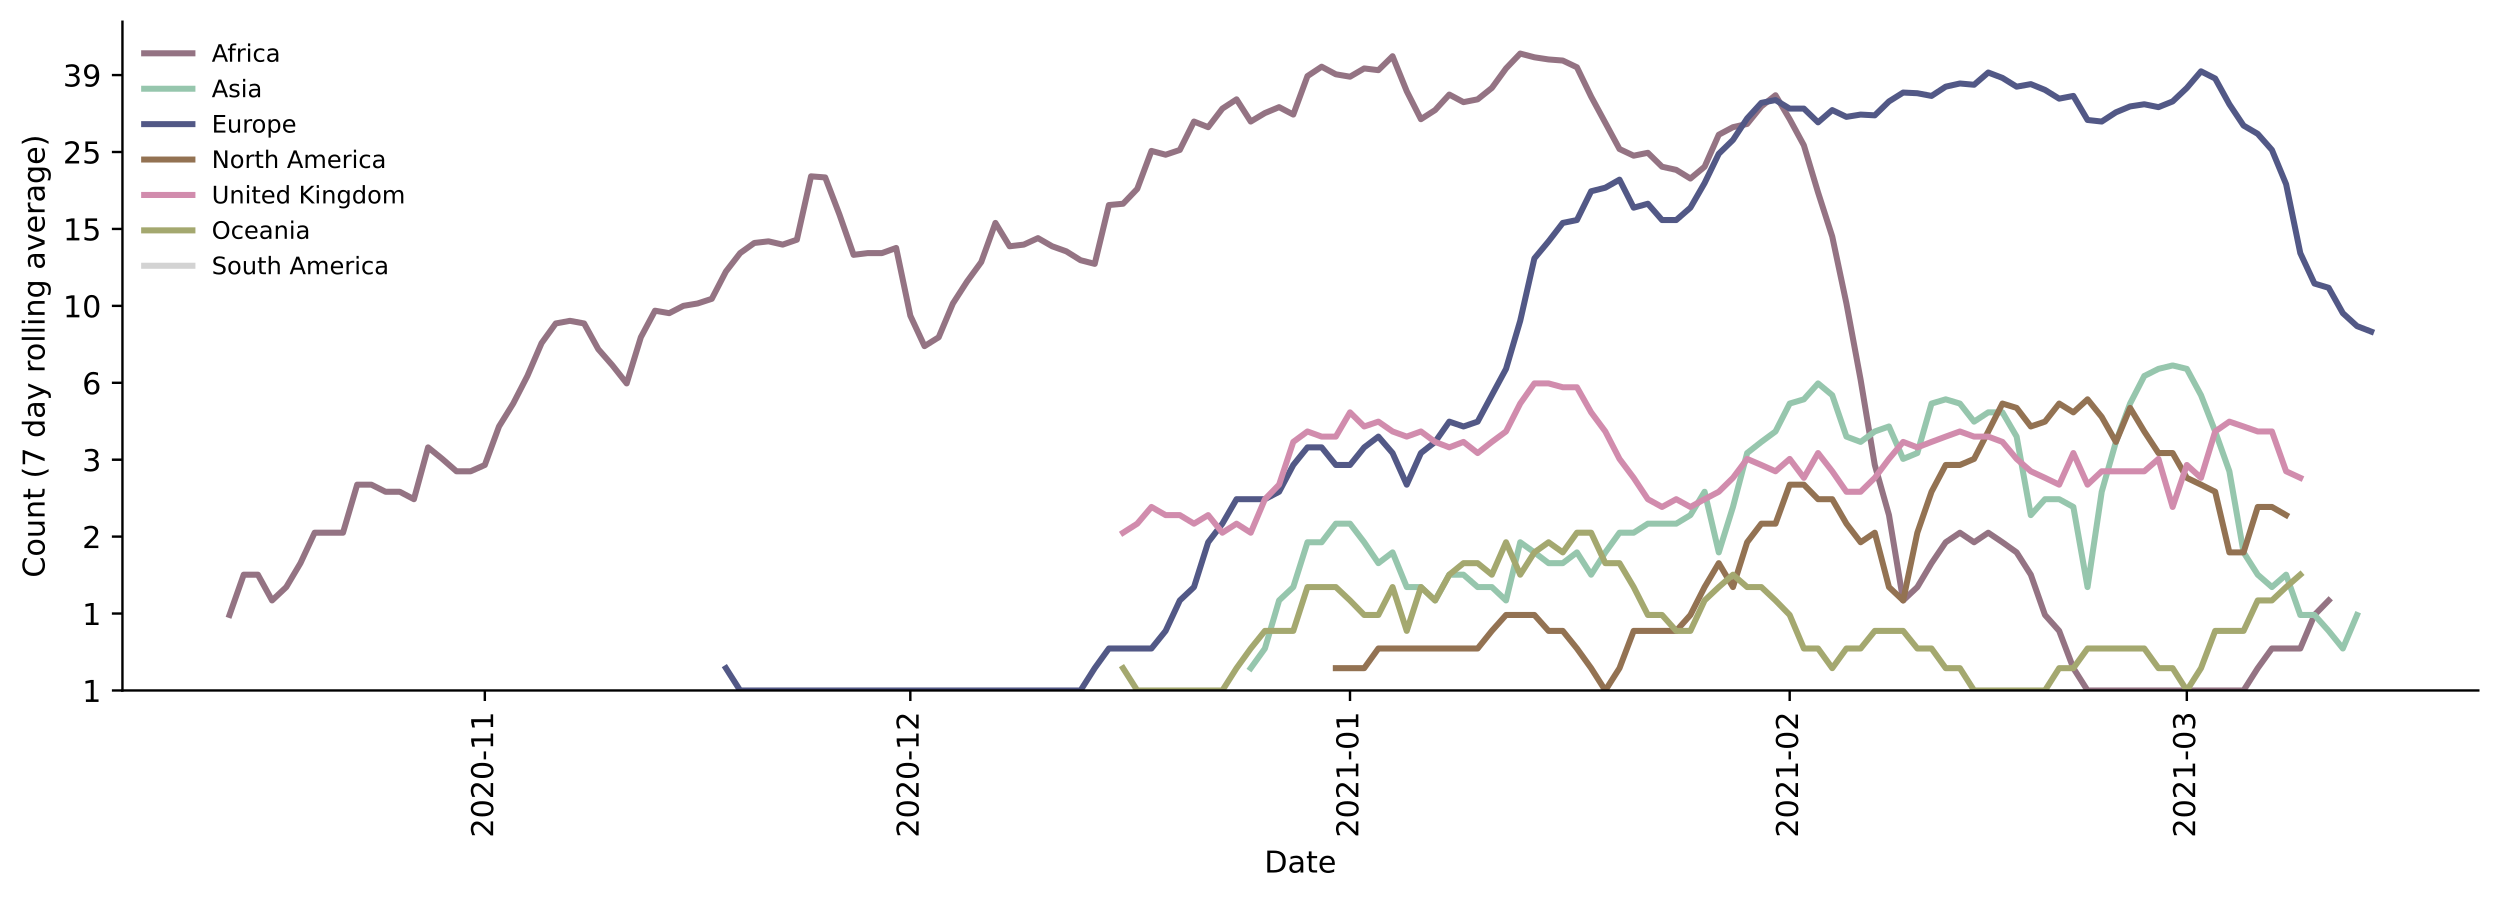 <?xml version="1.0" encoding="utf-8" standalone="no"?>
<!DOCTYPE svg PUBLIC "-//W3C//DTD SVG 1.1//EN"
  "http://www.w3.org/Graphics/SVG/1.1/DTD/svg11.dtd">
<!-- Created with matplotlib (https://matplotlib.org/) -->
<svg height="298.621pt" version="1.1" viewBox="0 0 829.003 298.621" width="829.003pt" xmlns="http://www.w3.org/2000/svg" xmlns:xlink="http://www.w3.org/1999/xlink">
 <defs>
  <style type="text/css">*{stroke-linecap:butt;stroke-linejoin:round;}</style>
 </defs>
 <g id="figure_1">
  <g id="patch_1">
   <path d="M 0 298.621 
L 829.003 298.621 
L 829.003 0 
L 0 0 
z
" style="fill:#ffffff;"/>
  </g>
  <g id="axes_1">
   <g id="patch_2">
    <path d="M 40.603 228.96 
L 821.803 228.96 
L 821.803 7.2 
L 40.603 7.2 
z
" style="fill:#ffffff;"/>
   </g>
   <g id="matplotlib.axis_1">
    <g id="xtick_1">
     <g id="line2d_1">
      <defs>
       <path d="M 0 0 
L 0 3.5 
" id="m0f28920e70" style="stroke:#000000;stroke-width:0.8;"/>
      </defs>
      <g>
       <use style="stroke:#000000;stroke-width:0.8;" x="160.77" xlink:href="#m0f28920e70" y="228.96"/>
      </g>
     </g>
     <g id="text_1">
      <!-- 2020-11 -->
      <g transform="translate(163.529 277.743)rotate(-90)scale(0.1 -0.1)">
       <defs>
        <path d="M 19.188 8.297 
L 53.609 8.297 
L 53.609 0 
L 7.328 0 
L 7.328 8.297 
Q 12.938 14.109 22.625 23.891 
Q 32.328 33.688 34.812 36.531 
Q 39.547 41.844 41.422 45.531 
Q 43.312 49.219 43.312 52.781 
Q 43.312 58.594 39.234 62.25 
Q 35.156 65.922 28.609 65.922 
Q 23.969 65.922 18.812 64.312 
Q 13.672 62.703 7.812 59.422 
L 7.812 69.391 
Q 13.766 71.781 18.938 73 
Q 24.125 74.219 28.422 74.219 
Q 39.75 74.219 46.484 68.547 
Q 53.219 62.891 53.219 53.422 
Q 53.219 48.922 51.531 44.891 
Q 49.859 40.875 45.406 35.406 
Q 44.188 33.984 37.641 27.219 
Q 31.109 20.453 19.188 8.297 
z
" id="DejaVuSans-50"/>
        <path d="M 31.781 66.406 
Q 24.172 66.406 20.328 58.906 
Q 16.5 51.422 16.5 36.375 
Q 16.5 21.391 20.328 13.891 
Q 24.172 6.391 31.781 6.391 
Q 39.453 6.391 43.281 13.891 
Q 47.125 21.391 47.125 36.375 
Q 47.125 51.422 43.281 58.906 
Q 39.453 66.406 31.781 66.406 
z
M 31.781 74.219 
Q 44.047 74.219 50.516 64.516 
Q 56.984 54.828 56.984 36.375 
Q 56.984 17.969 50.516 8.266 
Q 44.047 -1.422 31.781 -1.422 
Q 19.531 -1.422 13.062 8.266 
Q 6.594 17.969 6.594 36.375 
Q 6.594 54.828 13.062 64.516 
Q 19.531 74.219 31.781 74.219 
z
" id="DejaVuSans-48"/>
        <path d="M 4.891 31.391 
L 31.203 31.391 
L 31.203 23.391 
L 4.891 23.391 
z
" id="DejaVuSans-45"/>
        <path d="M 12.406 8.297 
L 28.516 8.297 
L 28.516 63.922 
L 10.984 60.406 
L 10.984 69.391 
L 28.422 72.906 
L 38.281 72.906 
L 38.281 8.297 
L 54.391 8.297 
L 54.391 0 
L 12.406 0 
z
" id="DejaVuSans-49"/>
       </defs>
       <use xlink:href="#DejaVuSans-50"/>
       <use x="63.623" xlink:href="#DejaVuSans-48"/>
       <use x="127.246" xlink:href="#DejaVuSans-50"/>
       <use x="190.869" xlink:href="#DejaVuSans-48"/>
       <use x="254.492" xlink:href="#DejaVuSans-45"/>
       <use x="290.576" xlink:href="#DejaVuSans-49"/>
       <use x="354.199" xlink:href="#DejaVuSans-49"/>
      </g>
     </g>
    </g>
    <g id="xtick_2">
     <g id="line2d_2">
      <g>
       <use style="stroke:#000000;stroke-width:0.8;" x="301.865" xlink:href="#m0f28920e70" y="228.96"/>
      </g>
     </g>
     <g id="text_2">
      <!-- 2020-12 -->
      <g transform="translate(304.625 277.743)rotate(-90)scale(0.1 -0.1)">
       <use xlink:href="#DejaVuSans-50"/>
       <use x="63.623" xlink:href="#DejaVuSans-48"/>
       <use x="127.246" xlink:href="#DejaVuSans-50"/>
       <use x="190.869" xlink:href="#DejaVuSans-48"/>
       <use x="254.492" xlink:href="#DejaVuSans-45"/>
       <use x="290.576" xlink:href="#DejaVuSans-49"/>
       <use x="354.199" xlink:href="#DejaVuSans-50"/>
      </g>
     </g>
    </g>
    <g id="xtick_3">
     <g id="line2d_3">
      <g>
       <use style="stroke:#000000;stroke-width:0.8;" x="447.664" xlink:href="#m0f28920e70" y="228.96"/>
      </g>
     </g>
     <g id="text_3">
      <!-- 2021-01 -->
      <g transform="translate(450.424 277.743)rotate(-90)scale(0.1 -0.1)">
       <use xlink:href="#DejaVuSans-50"/>
       <use x="63.623" xlink:href="#DejaVuSans-48"/>
       <use x="127.246" xlink:href="#DejaVuSans-50"/>
       <use x="190.869" xlink:href="#DejaVuSans-49"/>
       <use x="254.492" xlink:href="#DejaVuSans-45"/>
       <use x="290.576" xlink:href="#DejaVuSans-48"/>
       <use x="354.199" xlink:href="#DejaVuSans-49"/>
      </g>
     </g>
    </g>
    <g id="xtick_4">
     <g id="line2d_4">
      <g>
       <use style="stroke:#000000;stroke-width:0.8;" x="593.463" xlink:href="#m0f28920e70" y="228.96"/>
      </g>
     </g>
     <g id="text_4">
      <!-- 2021-02 -->
      <g transform="translate(596.223 277.743)rotate(-90)scale(0.1 -0.1)">
       <use xlink:href="#DejaVuSans-50"/>
       <use x="63.623" xlink:href="#DejaVuSans-48"/>
       <use x="127.246" xlink:href="#DejaVuSans-50"/>
       <use x="190.869" xlink:href="#DejaVuSans-49"/>
       <use x="254.492" xlink:href="#DejaVuSans-45"/>
       <use x="290.576" xlink:href="#DejaVuSans-48"/>
       <use x="354.199" xlink:href="#DejaVuSans-50"/>
      </g>
     </g>
    </g>
    <g id="xtick_5">
     <g id="line2d_5">
      <g>
       <use style="stroke:#000000;stroke-width:0.8;" x="725.153" xlink:href="#m0f28920e70" y="228.96"/>
      </g>
     </g>
     <g id="text_5">
      <!-- 2021-03 -->
      <g transform="translate(727.912 277.743)rotate(-90)scale(0.1 -0.1)">
       <defs>
        <path d="M 40.578 39.312 
Q 47.656 37.797 51.625 33 
Q 55.609 28.219 55.609 21.188 
Q 55.609 10.406 48.188 4.484 
Q 40.766 -1.422 27.094 -1.422 
Q 22.516 -1.422 17.656 -0.516 
Q 12.797 0.391 7.625 2.203 
L 7.625 11.719 
Q 11.719 9.328 16.594 8.109 
Q 21.484 6.891 26.812 6.891 
Q 36.078 6.891 40.938 10.547 
Q 45.797 14.203 45.797 21.188 
Q 45.797 27.641 41.281 31.266 
Q 36.766 34.906 28.719 34.906 
L 20.219 34.906 
L 20.219 43.016 
L 29.109 43.016 
Q 36.375 43.016 40.234 45.922 
Q 44.094 48.828 44.094 54.297 
Q 44.094 59.906 40.109 62.906 
Q 36.141 65.922 28.719 65.922 
Q 24.656 65.922 20.016 65.031 
Q 15.375 64.156 9.812 62.312 
L 9.812 71.094 
Q 15.438 72.656 20.344 73.438 
Q 25.25 74.219 29.594 74.219 
Q 40.828 74.219 47.359 69.109 
Q 53.906 64.016 53.906 55.328 
Q 53.906 49.266 50.438 45.094 
Q 46.969 40.922 40.578 39.312 
z
" id="DejaVuSans-51"/>
       </defs>
       <use xlink:href="#DejaVuSans-50"/>
       <use x="63.623" xlink:href="#DejaVuSans-48"/>
       <use x="127.246" xlink:href="#DejaVuSans-50"/>
       <use x="190.869" xlink:href="#DejaVuSans-49"/>
       <use x="254.492" xlink:href="#DejaVuSans-45"/>
       <use x="290.576" xlink:href="#DejaVuSans-48"/>
       <use x="354.199" xlink:href="#DejaVuSans-51"/>
      </g>
     </g>
    </g>
    <g id="text_6">
     <!-- Date -->
     <g transform="translate(419.252 289.341)scale(0.1 -0.1)">
      <defs>
       <path d="M 19.672 64.797 
L 19.672 8.109 
L 31.594 8.109 
Q 46.688 8.109 53.688 14.938 
Q 60.688 21.781 60.688 36.531 
Q 60.688 51.172 53.688 57.984 
Q 46.688 64.797 31.594 64.797 
z
M 9.812 72.906 
L 30.078 72.906 
Q 51.266 72.906 61.172 64.094 
Q 71.094 55.281 71.094 36.531 
Q 71.094 17.672 61.125 8.828 
Q 51.172 0 30.078 0 
L 9.812 0 
z
" id="DejaVuSans-68"/>
       <path d="M 34.281 27.484 
Q 23.391 27.484 19.188 25 
Q 14.984 22.516 14.984 16.5 
Q 14.984 11.719 18.141 8.906 
Q 21.297 6.109 26.703 6.109 
Q 34.188 6.109 38.703 11.406 
Q 43.219 16.703 43.219 25.484 
L 43.219 27.484 
z
M 52.203 31.203 
L 52.203 0 
L 43.219 0 
L 43.219 8.297 
Q 40.141 3.328 35.547 0.953 
Q 30.953 -1.422 24.312 -1.422 
Q 15.922 -1.422 10.953 3.297 
Q 6 8.016 6 15.922 
Q 6 25.141 12.172 29.828 
Q 18.359 34.516 30.609 34.516 
L 43.219 34.516 
L 43.219 35.406 
Q 43.219 41.609 39.141 45 
Q 35.062 48.391 27.688 48.391 
Q 23 48.391 18.547 47.266 
Q 14.109 46.141 10.016 43.891 
L 10.016 52.203 
Q 14.938 54.109 19.578 55.047 
Q 24.219 56 28.609 56 
Q 40.484 56 46.344 49.844 
Q 52.203 43.703 52.203 31.203 
z
" id="DejaVuSans-97"/>
       <path d="M 18.312 70.219 
L 18.312 54.688 
L 36.812 54.688 
L 36.812 47.703 
L 18.312 47.703 
L 18.312 18.016 
Q 18.312 11.328 20.141 9.422 
Q 21.969 7.516 27.594 7.516 
L 36.812 7.516 
L 36.812 0 
L 27.594 0 
Q 17.188 0 13.234 3.875 
Q 9.281 7.766 9.281 18.016 
L 9.281 47.703 
L 2.688 47.703 
L 2.688 54.688 
L 9.281 54.688 
L 9.281 70.219 
z
" id="DejaVuSans-116"/>
       <path d="M 56.203 29.594 
L 56.203 25.203 
L 14.891 25.203 
Q 15.484 15.922 20.484 11.062 
Q 25.484 6.203 34.422 6.203 
Q 39.594 6.203 44.453 7.469 
Q 49.312 8.734 54.109 11.281 
L 54.109 2.781 
Q 49.266 0.734 44.188 -0.344 
Q 39.109 -1.422 33.891 -1.422 
Q 20.797 -1.422 13.156 6.188 
Q 5.516 13.812 5.516 26.812 
Q 5.516 40.234 12.766 48.109 
Q 20.016 56 32.328 56 
Q 43.359 56 49.781 48.891 
Q 56.203 41.797 56.203 29.594 
z
M 47.219 32.234 
Q 47.125 39.594 43.094 43.984 
Q 39.062 48.391 32.422 48.391 
Q 24.906 48.391 20.391 44.141 
Q 15.875 39.891 15.188 32.172 
z
" id="DejaVuSans-101"/>
      </defs>
      <use xlink:href="#DejaVuSans-68"/>
      <use x="77.002" xlink:href="#DejaVuSans-97"/>
      <use x="138.281" xlink:href="#DejaVuSans-116"/>
      <use x="177.49" xlink:href="#DejaVuSans-101"/>
     </g>
    </g>
   </g>
   <g id="matplotlib.axis_2">
    <g id="ytick_1">
     <g id="line2d_6">
      <defs>
       <path d="M 0 0 
L -3.5 0 
" id="mcacdd14a80" style="stroke:#000000;stroke-width:0.8;"/>
      </defs>
      <g>
       <use style="stroke:#000000;stroke-width:0.8;" x="40.603" xlink:href="#mcacdd14a80" y="228.96"/>
      </g>
     </g>
     <g id="text_7">
      <!-- 1 -->
      <g transform="translate(27.241 232.759)scale(0.1 -0.1)">
       <use xlink:href="#DejaVuSans-49"/>
      </g>
     </g>
    </g>
    <g id="ytick_2">
     <g id="line2d_7">
      <g>
       <use style="stroke:#000000;stroke-width:0.8;" x="40.603" xlink:href="#mcacdd14a80" y="203.452"/>
      </g>
     </g>
     <g id="text_8">
      <!-- 1 -->
      <g transform="translate(27.241 207.251)scale(0.1 -0.1)">
       <use xlink:href="#DejaVuSans-49"/>
      </g>
     </g>
    </g>
    <g id="ytick_3">
     <g id="line2d_8">
      <g>
       <use style="stroke:#000000;stroke-width:0.8;" x="40.603" xlink:href="#mcacdd14a80" y="177.944"/>
      </g>
     </g>
     <g id="text_9">
      <!-- 2 -->
      <g transform="translate(27.241 181.744)scale(0.1 -0.1)">
       <use xlink:href="#DejaVuSans-50"/>
      </g>
     </g>
    </g>
    <g id="ytick_4">
     <g id="line2d_9">
      <g>
       <use style="stroke:#000000;stroke-width:0.8;" x="40.603" xlink:href="#mcacdd14a80" y="152.436"/>
      </g>
     </g>
     <g id="text_10">
      <!-- 3 -->
      <g transform="translate(27.241 156.236)scale(0.1 -0.1)">
       <use xlink:href="#DejaVuSans-51"/>
      </g>
     </g>
    </g>
    <g id="ytick_5">
     <g id="line2d_10">
      <g>
       <use style="stroke:#000000;stroke-width:0.8;" x="40.603" xlink:href="#mcacdd14a80" y="126.929"/>
      </g>
     </g>
     <g id="text_11">
      <!-- 6 -->
      <g transform="translate(27.241 130.728)scale(0.1 -0.1)">
       <defs>
        <path d="M 33.016 40.375 
Q 26.375 40.375 22.484 35.828 
Q 18.609 31.297 18.609 23.391 
Q 18.609 15.531 22.484 10.953 
Q 26.375 6.391 33.016 6.391 
Q 39.656 6.391 43.531 10.953 
Q 47.406 15.531 47.406 23.391 
Q 47.406 31.297 43.531 35.828 
Q 39.656 40.375 33.016 40.375 
z
M 52.594 71.297 
L 52.594 62.312 
Q 48.875 64.062 45.094 64.984 
Q 41.312 65.922 37.594 65.922 
Q 27.828 65.922 22.672 59.328 
Q 17.531 52.734 16.797 39.406 
Q 19.672 43.656 24.016 45.922 
Q 28.375 48.188 33.594 48.188 
Q 44.578 48.188 50.953 41.516 
Q 57.328 34.859 57.328 23.391 
Q 57.328 12.156 50.688 5.359 
Q 44.047 -1.422 33.016 -1.422 
Q 20.359 -1.422 13.672 8.266 
Q 6.984 17.969 6.984 36.375 
Q 6.984 53.656 15.188 63.938 
Q 23.391 74.219 37.203 74.219 
Q 40.922 74.219 44.703 73.484 
Q 48.484 72.75 52.594 71.297 
z
" id="DejaVuSans-54"/>
       </defs>
       <use xlink:href="#DejaVuSans-54"/>
      </g>
     </g>
    </g>
    <g id="ytick_6">
     <g id="line2d_11">
      <g>
       <use style="stroke:#000000;stroke-width:0.8;" x="40.603" xlink:href="#mcacdd14a80" y="101.421"/>
      </g>
     </g>
     <g id="text_12">
      <!-- 10 -->
      <g transform="translate(20.878 105.22)scale(0.1 -0.1)">
       <use xlink:href="#DejaVuSans-49"/>
       <use x="63.623" xlink:href="#DejaVuSans-48"/>
      </g>
     </g>
    </g>
    <g id="ytick_7">
     <g id="line2d_12">
      <g>
       <use style="stroke:#000000;stroke-width:0.8;" x="40.603" xlink:href="#mcacdd14a80" y="75.913"/>
      </g>
     </g>
     <g id="text_13">
      <!-- 15 -->
      <g transform="translate(20.878 79.712)scale(0.1 -0.1)">
       <defs>
        <path d="M 10.797 72.906 
L 49.516 72.906 
L 49.516 64.594 
L 19.828 64.594 
L 19.828 46.734 
Q 21.969 47.469 24.109 47.828 
Q 26.266 48.188 28.422 48.188 
Q 40.625 48.188 47.75 41.5 
Q 54.891 34.812 54.891 23.391 
Q 54.891 11.625 47.562 5.094 
Q 40.234 -1.422 26.906 -1.422 
Q 22.312 -1.422 17.547 -0.641 
Q 12.797 0.141 7.719 1.703 
L 7.719 11.625 
Q 12.109 9.234 16.797 8.062 
Q 21.484 6.891 26.703 6.891 
Q 35.156 6.891 40.078 11.328 
Q 45.016 15.766 45.016 23.391 
Q 45.016 31 40.078 35.438 
Q 35.156 39.891 26.703 39.891 
Q 22.75 39.891 18.812 39.016 
Q 14.891 38.141 10.797 36.281 
z
" id="DejaVuSans-53"/>
       </defs>
       <use xlink:href="#DejaVuSans-49"/>
       <use x="63.623" xlink:href="#DejaVuSans-53"/>
      </g>
     </g>
    </g>
    <g id="ytick_8">
     <g id="line2d_13">
      <g>
       <use style="stroke:#000000;stroke-width:0.8;" x="40.603" xlink:href="#mcacdd14a80" y="50.405"/>
      </g>
     </g>
     <g id="text_14">
      <!-- 25 -->
      <g transform="translate(20.878 54.204)scale(0.1 -0.1)">
       <use xlink:href="#DejaVuSans-50"/>
       <use x="63.623" xlink:href="#DejaVuSans-53"/>
      </g>
     </g>
    </g>
    <g id="ytick_9">
     <g id="line2d_14">
      <g>
       <use style="stroke:#000000;stroke-width:0.8;" x="40.603" xlink:href="#mcacdd14a80" y="24.897"/>
      </g>
     </g>
     <g id="text_15">
      <!-- 39 -->
      <g transform="translate(20.878 28.696)scale(0.1 -0.1)">
       <defs>
        <path d="M 10.984 1.516 
L 10.984 10.5 
Q 14.703 8.734 18.5 7.812 
Q 22.312 6.891 25.984 6.891 
Q 35.75 6.891 40.891 13.453 
Q 46.047 20.016 46.781 33.406 
Q 43.953 29.203 39.594 26.953 
Q 35.25 24.703 29.984 24.703 
Q 19.047 24.703 12.672 31.312 
Q 6.297 37.938 6.297 49.422 
Q 6.297 60.641 12.938 67.422 
Q 19.578 74.219 30.609 74.219 
Q 43.266 74.219 49.922 64.516 
Q 56.594 54.828 56.594 36.375 
Q 56.594 19.141 48.406 8.859 
Q 40.234 -1.422 26.422 -1.422 
Q 22.703 -1.422 18.891 -0.688 
Q 15.094 0.047 10.984 1.516 
z
M 30.609 32.422 
Q 37.25 32.422 41.125 36.953 
Q 45.016 41.5 45.016 49.422 
Q 45.016 57.281 41.125 61.844 
Q 37.25 66.406 30.609 66.406 
Q 23.969 66.406 20.094 61.844 
Q 16.219 57.281 16.219 49.422 
Q 16.219 41.5 20.094 36.953 
Q 23.969 32.422 30.609 32.422 
z
" id="DejaVuSans-57"/>
       </defs>
       <use xlink:href="#DejaVuSans-51"/>
       <use x="63.623" xlink:href="#DejaVuSans-57"/>
      </g>
     </g>
    </g>
    <g id="text_16">
     <!-- Count (7 day rolling average) -->
     <g transform="translate(14.798 191.548)rotate(-90)scale(0.1 -0.1)">
      <defs>
       <path d="M 64.406 67.281 
L 64.406 56.891 
Q 59.422 61.531 53.781 63.812 
Q 48.141 66.109 41.797 66.109 
Q 29.297 66.109 22.656 58.469 
Q 16.016 50.828 16.016 36.375 
Q 16.016 21.969 22.656 14.328 
Q 29.297 6.688 41.797 6.688 
Q 48.141 6.688 53.781 8.984 
Q 59.422 11.281 64.406 15.922 
L 64.406 5.609 
Q 59.234 2.094 53.438 0.328 
Q 47.656 -1.422 41.219 -1.422 
Q 24.656 -1.422 15.125 8.703 
Q 5.609 18.844 5.609 36.375 
Q 5.609 53.953 15.125 64.078 
Q 24.656 74.219 41.219 74.219 
Q 47.75 74.219 53.531 72.484 
Q 59.328 70.75 64.406 67.281 
z
" id="DejaVuSans-67"/>
       <path d="M 30.609 48.391 
Q 23.391 48.391 19.188 42.75 
Q 14.984 37.109 14.984 27.297 
Q 14.984 17.484 19.156 11.844 
Q 23.344 6.203 30.609 6.203 
Q 37.797 6.203 41.984 11.859 
Q 46.188 17.531 46.188 27.297 
Q 46.188 37.016 41.984 42.703 
Q 37.797 48.391 30.609 48.391 
z
M 30.609 56 
Q 42.328 56 49.016 48.375 
Q 55.719 40.766 55.719 27.297 
Q 55.719 13.875 49.016 6.219 
Q 42.328 -1.422 30.609 -1.422 
Q 18.844 -1.422 12.172 6.219 
Q 5.516 13.875 5.516 27.297 
Q 5.516 40.766 12.172 48.375 
Q 18.844 56 30.609 56 
z
" id="DejaVuSans-111"/>
       <path d="M 8.5 21.578 
L 8.5 54.688 
L 17.484 54.688 
L 17.484 21.922 
Q 17.484 14.156 20.5 10.266 
Q 23.531 6.391 29.594 6.391 
Q 36.859 6.391 41.078 11.031 
Q 45.312 15.672 45.312 23.688 
L 45.312 54.688 
L 54.297 54.688 
L 54.297 0 
L 45.312 0 
L 45.312 8.406 
Q 42.047 3.422 37.719 1 
Q 33.406 -1.422 27.688 -1.422 
Q 18.266 -1.422 13.375 4.438 
Q 8.5 10.297 8.5 21.578 
z
M 31.109 56 
z
" id="DejaVuSans-117"/>
       <path d="M 54.891 33.016 
L 54.891 0 
L 45.906 0 
L 45.906 32.719 
Q 45.906 40.484 42.875 44.328 
Q 39.844 48.188 33.797 48.188 
Q 26.516 48.188 22.312 43.547 
Q 18.109 38.922 18.109 30.906 
L 18.109 0 
L 9.078 0 
L 9.078 54.688 
L 18.109 54.688 
L 18.109 46.188 
Q 21.344 51.125 25.703 53.562 
Q 30.078 56 35.797 56 
Q 45.219 56 50.047 50.172 
Q 54.891 44.344 54.891 33.016 
z
" id="DejaVuSans-110"/>
       <path id="DejaVuSans-32"/>
       <path d="M 31 75.875 
Q 24.469 64.656 21.281 53.656 
Q 18.109 42.672 18.109 31.391 
Q 18.109 20.125 21.312 9.062 
Q 24.516 -2 31 -13.188 
L 23.188 -13.188 
Q 15.875 -1.703 12.234 9.375 
Q 8.594 20.453 8.594 31.391 
Q 8.594 42.281 12.203 53.312 
Q 15.828 64.359 23.188 75.875 
z
" id="DejaVuSans-40"/>
       <path d="M 8.203 72.906 
L 55.078 72.906 
L 55.078 68.703 
L 28.609 0 
L 18.312 0 
L 43.219 64.594 
L 8.203 64.594 
z
" id="DejaVuSans-55"/>
       <path d="M 45.406 46.391 
L 45.406 75.984 
L 54.391 75.984 
L 54.391 0 
L 45.406 0 
L 45.406 8.203 
Q 42.578 3.328 38.25 0.953 
Q 33.938 -1.422 27.875 -1.422 
Q 17.969 -1.422 11.734 6.484 
Q 5.516 14.406 5.516 27.297 
Q 5.516 40.188 11.734 48.094 
Q 17.969 56 27.875 56 
Q 33.938 56 38.25 53.625 
Q 42.578 51.266 45.406 46.391 
z
M 14.797 27.297 
Q 14.797 17.391 18.875 11.75 
Q 22.953 6.109 30.078 6.109 
Q 37.203 6.109 41.297 11.75 
Q 45.406 17.391 45.406 27.297 
Q 45.406 37.203 41.297 42.844 
Q 37.203 48.484 30.078 48.484 
Q 22.953 48.484 18.875 42.844 
Q 14.797 37.203 14.797 27.297 
z
" id="DejaVuSans-100"/>
       <path d="M 32.172 -5.078 
Q 28.375 -14.844 24.75 -17.812 
Q 21.141 -20.797 15.094 -20.797 
L 7.906 -20.797 
L 7.906 -13.281 
L 13.188 -13.281 
Q 16.891 -13.281 18.938 -11.516 
Q 21 -9.766 23.484 -3.219 
L 25.094 0.875 
L 2.984 54.688 
L 12.5 54.688 
L 29.594 11.922 
L 46.688 54.688 
L 56.203 54.688 
z
" id="DejaVuSans-121"/>
       <path d="M 41.109 46.297 
Q 39.594 47.172 37.812 47.578 
Q 36.031 48 33.891 48 
Q 26.266 48 22.188 43.047 
Q 18.109 38.094 18.109 28.812 
L 18.109 0 
L 9.078 0 
L 9.078 54.688 
L 18.109 54.688 
L 18.109 46.188 
Q 20.953 51.172 25.484 53.578 
Q 30.031 56 36.531 56 
Q 37.453 56 38.578 55.875 
Q 39.703 55.766 41.062 55.516 
z
" id="DejaVuSans-114"/>
       <path d="M 9.422 75.984 
L 18.406 75.984 
L 18.406 0 
L 9.422 0 
z
" id="DejaVuSans-108"/>
       <path d="M 9.422 54.688 
L 18.406 54.688 
L 18.406 0 
L 9.422 0 
z
M 9.422 75.984 
L 18.406 75.984 
L 18.406 64.594 
L 9.422 64.594 
z
" id="DejaVuSans-105"/>
       <path d="M 45.406 27.984 
Q 45.406 37.75 41.375 43.109 
Q 37.359 48.484 30.078 48.484 
Q 22.859 48.484 18.828 43.109 
Q 14.797 37.75 14.797 27.984 
Q 14.797 18.266 18.828 12.891 
Q 22.859 7.516 30.078 7.516 
Q 37.359 7.516 41.375 12.891 
Q 45.406 18.266 45.406 27.984 
z
M 54.391 6.781 
Q 54.391 -7.172 48.188 -13.984 
Q 42 -20.797 29.203 -20.797 
Q 24.469 -20.797 20.266 -20.094 
Q 16.062 -19.391 12.109 -17.922 
L 12.109 -9.188 
Q 16.062 -11.328 19.922 -12.344 
Q 23.781 -13.375 27.781 -13.375 
Q 36.625 -13.375 41.016 -8.766 
Q 45.406 -4.156 45.406 5.172 
L 45.406 9.625 
Q 42.625 4.781 38.281 2.391 
Q 33.938 0 27.875 0 
Q 17.828 0 11.672 7.656 
Q 5.516 15.328 5.516 27.984 
Q 5.516 40.672 11.672 48.328 
Q 17.828 56 27.875 56 
Q 33.938 56 38.281 53.609 
Q 42.625 51.219 45.406 46.391 
L 45.406 54.688 
L 54.391 54.688 
z
" id="DejaVuSans-103"/>
       <path d="M 2.984 54.688 
L 12.5 54.688 
L 29.594 8.797 
L 46.688 54.688 
L 56.203 54.688 
L 35.688 0 
L 23.484 0 
z
" id="DejaVuSans-118"/>
       <path d="M 8.016 75.875 
L 15.828 75.875 
Q 23.141 64.359 26.781 53.312 
Q 30.422 42.281 30.422 31.391 
Q 30.422 20.453 26.781 9.375 
Q 23.141 -1.703 15.828 -13.188 
L 8.016 -13.188 
Q 14.5 -2 17.703 9.062 
Q 20.906 20.125 20.906 31.391 
Q 20.906 42.672 17.703 53.656 
Q 14.5 64.656 8.016 75.875 
z
" id="DejaVuSans-41"/>
      </defs>
      <use xlink:href="#DejaVuSans-67"/>
      <use x="69.824" xlink:href="#DejaVuSans-111"/>
      <use x="131.006" xlink:href="#DejaVuSans-117"/>
      <use x="194.385" xlink:href="#DejaVuSans-110"/>
      <use x="257.764" xlink:href="#DejaVuSans-116"/>
      <use x="296.973" xlink:href="#DejaVuSans-32"/>
      <use x="328.76" xlink:href="#DejaVuSans-40"/>
      <use x="367.773" xlink:href="#DejaVuSans-55"/>
      <use x="431.396" xlink:href="#DejaVuSans-32"/>
      <use x="463.184" xlink:href="#DejaVuSans-100"/>
      <use x="526.66" xlink:href="#DejaVuSans-97"/>
      <use x="587.939" xlink:href="#DejaVuSans-121"/>
      <use x="647.119" xlink:href="#DejaVuSans-32"/>
      <use x="678.906" xlink:href="#DejaVuSans-114"/>
      <use x="717.77" xlink:href="#DejaVuSans-111"/>
      <use x="778.951" xlink:href="#DejaVuSans-108"/>
      <use x="806.734" xlink:href="#DejaVuSans-108"/>
      <use x="834.518" xlink:href="#DejaVuSans-105"/>
      <use x="862.301" xlink:href="#DejaVuSans-110"/>
      <use x="925.68" xlink:href="#DejaVuSans-103"/>
      <use x="989.156" xlink:href="#DejaVuSans-32"/>
      <use x="1020.943" xlink:href="#DejaVuSans-97"/>
      <use x="1082.223" xlink:href="#DejaVuSans-118"/>
      <use x="1141.402" xlink:href="#DejaVuSans-101"/>
      <use x="1202.926" xlink:href="#DejaVuSans-114"/>
      <use x="1244.039" xlink:href="#DejaVuSans-97"/>
      <use x="1305.318" xlink:href="#DejaVuSans-103"/>
      <use x="1368.795" xlink:href="#DejaVuSans-101"/>
      <use x="1430.318" xlink:href="#DejaVuSans-41"/>
     </g>
    </g>
   </g>
   <g id="line2d_15">
    <path clip-path="url(#p6bde46ea5a)" d="M 76.112 203.925 
L 80.815 190.567 
L 85.519 190.567 
L 90.222 199.105 
L 94.925 194.672 
L 99.628 186.745 
L 104.331 176.647 
L 113.738 176.647 
L 118.441 160.712 
L 123.144 160.712 
L 127.847 163.069 
L 132.551 163.069 
L 137.254 165.532 
L 141.957 148.352 
L 146.66 152.174 
L 151.363 156.279 
L 156.066 156.279 
L 160.77 154.188 
L 165.473 141.42 
L 170.176 133.82 
L 174.879 124.676 
L 179.582 113.781 
L 184.286 107.257 
L 188.989 106.384 
L 193.692 107.257 
L 198.395 115.795 
L 203.098 121.177 
L 207.802 127.138 
L 212.505 111.837 
L 217.208 103.026 
L 221.911 103.847 
L 226.614 101.421 
L 231.318 100.635 
L 236.021 99.096 
L 240.724 90.019 
L 245.427 83.926 
L 250.13 80.568 
L 254.833 80.027 
L 259.537 81.114 
L 264.24 79.492 
L 268.943 58.473 
L 273.646 58.838 
L 278.349 71.106 
L 283.053 84.506 
L 287.756 83.926 
L 292.459 83.926 
L 297.162 82.221 
L 301.865 104.68 
L 306.569 114.779 
L 311.272 111.837 
L 315.975 100.635 
L 320.678 93.336 
L 325.381 86.889 
L 330.085 73.923 
L 334.788 81.665 
L 339.491 81.114 
L 344.194 78.962 
L 348.897 81.665 
L 353.6 83.352 
L 358.304 86.283 
L 363.007 87.501 
L 367.71 67.991 
L 372.413 67.56 
L 377.116 62.633 
L 381.82 50.038 
L 386.523 51.304 
L 391.226 49.726 
L 395.929 40.306 
L 400.632 42.175 
L 405.336 36.014 
L 410.039 32.943 
L 414.742 40.306 
L 419.445 37.491 
L 424.148 35.53 
L 428.852 37.992 
L 433.555 25.231 
L 438.258 22.121 
L 442.961 24.635 
L 447.664 25.432 
L 452.367 22.691 
L 457.071 23.267 
L 461.774 18.641 
L 466.477 30.251 
L 471.18 39.524 
L 475.883 36.502 
L 480.587 31.357 
L 485.29 33.87 
L 489.993 32.943 
L 494.696 29.167 
L 499.399 22.691 
L 504.103 17.76 
L 508.806 18.997 
L 513.509 19.716 
L 518.212 20.079 
L 522.915 22.31 
L 527.619 32.031 
L 537.025 49.416 
L 541.728 51.626 
L 546.431 50.668 
L 551.134 55.286 
L 555.838 56.328 
L 560.541 59.206 
L 565.244 55.286 
L 569.947 44.674 
L 574.65 42.175 
L 579.354 41.099 
L 584.057 35.29 
L 588.76 31.58 
L 593.463 39.524 
L 598.166 48.192 
L 602.87 63.825 
L 607.573 78.437 
L 612.276 100.635 
L 616.979 125.894 
L 621.682 154.188 
L 626.386 170.811 
L 631.089 199.105 
L 635.792 194.672 
L 640.495 186.745 
L 645.198 179.813 
L 649.901 176.647 
L 654.605 179.813 
L 659.308 176.647 
L 664.011 179.813 
L 668.714 183.171 
L 673.417 190.567 
L 678.121 203.925 
L 682.824 209.204 
L 687.527 221.564 
L 692.23 228.96 
L 743.965 228.96 
L 748.669 221.564 
L 753.372 215.04 
L 762.778 215.04 
L 767.481 203.925 
L 772.184 199.105 
L 772.184 199.105 
" style="fill:none;stroke:#947383;stroke-linecap:square;stroke-width:2;"/>
   </g>
   <g id="line2d_16">
    <path clip-path="url(#p6bde46ea5a)" d="M 414.742 221.564 
L 419.445 215.04 
L 424.148 199.105 
L 428.852 194.672 
L 433.555 179.813 
L 438.258 179.813 
L 442.961 173.652 
L 447.664 173.652 
L 452.367 179.813 
L 457.071 186.745 
L 461.774 183.171 
L 466.477 194.672 
L 471.18 194.672 
L 475.883 199.105 
L 480.587 190.567 
L 485.29 190.567 
L 489.993 194.672 
L 494.696 194.672 
L 499.399 199.105 
L 504.103 179.813 
L 508.806 183.171 
L 513.509 186.745 
L 518.212 186.745 
L 522.915 183.171 
L 527.619 190.567 
L 532.322 183.171 
L 537.025 176.647 
L 541.728 176.647 
L 546.431 173.652 
L 551.134 173.652 
L 555.838 173.652 
L 560.541 170.811 
L 565.244 163.069 
L 569.947 183.171 
L 574.65 168.108 
L 579.354 150.23 
L 584.057 146.536 
L 588.76 143.073 
L 593.463 133.82 
L 598.166 132.418 
L 602.87 127.138 
L 607.573 131.05 
L 612.276 144.777 
L 616.979 146.536 
L 621.682 143.073 
L 626.386 141.42 
L 631.089 152.174 
L 635.792 150.23 
L 640.495 133.82 
L 645.198 132.418 
L 649.901 133.82 
L 654.605 139.814 
L 659.308 136.736 
L 664.011 136.736 
L 668.714 144.777 
L 673.417 170.811 
L 678.121 165.532 
L 682.824 165.532 
L 687.527 168.108 
L 692.23 194.672 
L 696.933 163.069 
L 701.637 146.536 
L 706.34 133.82 
L 711.043 124.676 
L 715.746 122.319 
L 720.449 121.177 
L 725.153 122.319 
L 729.856 131.05 
L 734.559 143.073 
L 739.262 156.279 
L 743.965 183.171 
L 748.669 190.567 
L 753.372 194.672 
L 758.075 190.567 
L 762.778 203.925 
L 767.481 203.925 
L 772.184 209.204 
L 776.888 215.04 
L 781.591 203.925 
" style="fill:none;stroke:#96c6ad;stroke-linecap:square;stroke-width:2;"/>
   </g>
   <g id="line2d_17">
    <path clip-path="url(#p6bde46ea5a)" d="M 240.724 221.564 
L 245.427 228.96 
L 250.13 228.96 
L 254.833 228.96 
L 259.537 228.96 
L 264.24 228.96 
L 268.943 228.96 
L 273.646 228.96 
L 278.349 228.96 
L 283.053 228.96 
L 287.756 228.96 
L 292.459 228.96 
L 297.162 228.96 
L 301.865 228.96 
L 306.569 228.96 
L 311.272 228.96 
L 315.975 228.96 
L 320.678 228.96 
L 325.381 228.96 
L 330.085 228.96 
L 334.788 228.96 
L 339.491 228.96 
L 344.194 228.96 
L 348.897 228.96 
L 353.6 228.96 
L 358.304 228.96 
L 363.007 221.564 
L 367.71 215.04 
L 372.413 215.04 
L 377.116 215.04 
L 381.82 215.04 
L 386.523 209.204 
L 391.226 199.105 
L 395.929 194.672 
L 400.632 179.813 
L 405.336 173.652 
L 410.039 165.532 
L 414.742 165.532 
L 419.445 165.532 
L 424.148 163.069 
L 428.852 154.188 
L 433.555 148.352 
L 438.258 148.352 
L 442.961 154.188 
L 447.664 154.188 
L 452.367 148.352 
L 457.071 144.777 
L 461.774 150.23 
L 466.477 160.712 
L 471.18 150.23 
L 475.883 146.536 
L 480.587 139.814 
L 485.29 141.42 
L 489.993 139.814 
L 494.696 131.05 
L 499.399 122.319 
L 504.103 106.384 
L 508.806 85.684 
L 513.509 80.027 
L 518.212 73.923 
L 522.915 72.968 
L 527.619 63.425 
L 532.322 62.242 
L 537.025 59.577 
L 541.728 68.864 
L 546.431 67.56 
L 551.134 72.968 
L 555.838 72.968 
L 560.541 68.864 
L 565.244 60.703 
L 569.947 50.985 
L 574.65 46.405 
L 579.354 39.266 
L 584.057 34.104 
L 588.76 33.173 
L 593.463 36.014 
L 598.166 36.014 
L 602.87 40.569 
L 607.573 36.502 
L 612.276 38.753 
L 616.979 37.992 
L 621.682 38.245 
L 626.386 33.636 
L 631.089 30.691 
L 635.792 30.912 
L 640.495 31.805 
L 645.198 28.739 
L 649.901 27.684 
L 654.605 28.104 
L 659.308 24.044 
L 664.011 25.834 
L 668.714 28.739 
L 673.417 27.894 
L 678.121 29.815 
L 682.824 32.713 
L 687.527 31.805 
L 692.23 39.783 
L 696.933 40.306 
L 701.637 37.242 
L 706.34 35.29 
L 711.043 34.575 
L 715.746 35.53 
L 720.449 33.636 
L 725.153 29.167 
L 729.856 23.654 
L 734.559 26.037 
L 739.262 34.575 
L 743.965 41.634 
L 748.669 44.391 
L 753.372 49.726 
L 758.075 61.084 
L 762.778 83.926 
L 767.481 94.025 
L 772.184 95.427 
L 776.888 103.847 
L 781.591 108.143 
L 786.294 109.959 
" style="fill:none;stroke:#525886;stroke-linecap:square;stroke-width:2;"/>
   </g>
   <g id="line2d_18">
    <path clip-path="url(#p6bde46ea5a)" d="M 442.961 221.564 
L 447.664 221.564 
L 452.367 221.564 
L 457.071 215.04 
L 461.774 215.04 
L 466.477 215.04 
L 471.18 215.04 
L 475.883 215.04 
L 480.587 215.04 
L 485.29 215.04 
L 489.993 215.04 
L 494.696 209.204 
L 499.399 203.925 
L 504.103 203.925 
L 508.806 203.925 
L 513.509 209.204 
L 518.212 209.204 
L 522.915 215.04 
L 527.619 221.564 
L 532.322 228.96 
L 537.025 221.564 
L 541.728 209.204 
L 546.431 209.204 
L 551.134 209.204 
L 555.838 209.204 
L 560.541 203.925 
L 565.244 194.672 
L 569.947 186.745 
L 574.65 194.672 
L 579.354 179.813 
L 584.057 173.652 
L 588.76 173.652 
L 593.463 160.712 
L 598.166 160.712 
L 602.87 165.532 
L 607.573 165.532 
L 612.276 173.652 
L 616.979 179.813 
L 621.682 176.647 
L 626.386 194.672 
L 631.089 199.105 
L 635.792 176.647 
L 640.495 163.069 
L 645.198 154.188 
L 649.901 154.188 
L 654.605 152.174 
L 659.308 143.073 
L 664.011 133.82 
L 668.714 135.259 
L 673.417 141.42 
L 678.121 139.814 
L 682.824 133.82 
L 687.527 136.736 
L 692.23 132.418 
L 696.933 138.254 
L 701.637 146.536 
L 706.34 135.259 
L 711.043 143.073 
L 715.746 150.23 
L 720.449 150.23 
L 725.153 158.451 
L 729.856 160.712 
L 734.559 163.069 
L 739.262 183.171 
L 743.965 183.171 
L 748.669 168.108 
L 753.372 168.108 
L 758.075 170.811 
" style="fill:none;stroke:#937252;stroke-linecap:square;stroke-width:2;"/>
   </g>
   <g id="line2d_19">
    <path clip-path="url(#p6bde46ea5a)" d="M 372.413 176.647 
L 377.116 173.652 
L 381.82 168.108 
L 386.523 170.811 
L 391.226 170.811 
L 395.929 173.652 
L 400.632 170.811 
L 405.336 176.647 
L 410.039 173.652 
L 414.742 176.647 
L 419.445 165.532 
L 424.148 160.712 
L 428.852 146.536 
L 433.555 143.073 
L 438.258 144.777 
L 442.961 144.777 
L 447.664 136.736 
L 452.367 141.42 
L 457.071 139.814 
L 461.774 143.073 
L 466.477 144.777 
L 471.18 143.073 
L 475.883 146.536 
L 480.587 148.352 
L 485.29 146.536 
L 489.993 150.23 
L 494.696 146.536 
L 499.399 143.073 
L 504.103 133.82 
L 508.806 127.138 
L 513.509 127.138 
L 518.212 128.412 
L 522.915 128.412 
L 527.619 136.736 
L 532.322 143.073 
L 537.025 152.174 
L 541.728 158.451 
L 546.431 165.532 
L 551.134 168.108 
L 555.838 165.532 
L 560.541 168.108 
L 565.244 165.532 
L 569.947 163.069 
L 574.65 158.451 
L 579.354 152.174 
L 584.057 154.188 
L 588.76 156.279 
L 593.463 152.174 
L 598.166 158.451 
L 602.87 150.23 
L 607.573 156.279 
L 612.276 163.069 
L 616.979 163.069 
L 621.682 158.451 
L 626.386 152.174 
L 631.089 146.536 
L 635.792 148.352 
L 640.495 146.536 
L 645.198 144.777 
L 649.901 143.073 
L 654.605 144.777 
L 659.308 144.777 
L 664.011 146.536 
L 668.714 152.174 
L 673.417 156.279 
L 678.121 158.451 
L 682.824 160.712 
L 687.527 150.23 
L 692.23 160.712 
L 696.933 156.279 
L 701.637 156.279 
L 706.34 156.279 
L 711.043 156.279 
L 715.746 152.174 
L 720.449 168.108 
L 725.153 154.188 
L 729.856 158.451 
L 734.559 143.073 
L 739.262 139.814 
L 743.965 141.42 
L 748.669 143.073 
L 753.372 143.073 
L 758.075 156.279 
L 762.778 158.451 
" style="fill:none;stroke:#d18cad;stroke-linecap:square;stroke-width:2;"/>
   </g>
   <g id="line2d_20">
    <path clip-path="url(#p6bde46ea5a)" d="M 372.413 221.564 
L 377.116 228.96 
L 381.82 228.96 
L 386.523 228.96 
L 391.226 228.96 
L 395.929 228.96 
L 400.632 228.96 
L 405.336 228.96 
L 410.039 221.564 
L 414.742 215.04 
L 419.445 209.204 
L 424.148 209.204 
L 428.852 209.204 
L 433.555 194.672 
L 438.258 194.672 
L 442.961 194.672 
L 447.664 199.105 
L 452.367 203.925 
L 457.071 203.925 
L 461.774 194.672 
L 466.477 209.204 
L 471.18 194.672 
L 475.883 199.105 
L 480.587 190.567 
L 485.29 186.745 
L 489.993 186.745 
L 494.696 190.567 
L 499.399 179.813 
L 504.103 190.567 
L 508.806 183.171 
L 513.509 179.813 
L 518.212 183.171 
L 522.915 176.647 
L 527.619 176.647 
L 532.322 186.745 
L 537.025 186.745 
L 541.728 194.672 
L 546.431 203.925 
L 551.134 203.925 
L 555.838 209.204 
L 560.541 209.204 
L 565.244 199.105 
L 569.947 194.672 
L 574.65 190.567 
L 579.354 194.672 
L 584.057 194.672 
L 588.76 199.105 
L 593.463 203.925 
L 598.166 215.04 
L 602.87 215.04 
L 607.573 221.564 
L 612.276 215.04 
L 616.979 215.04 
L 621.682 209.204 
L 626.386 209.204 
L 631.089 209.204 
L 635.792 215.04 
L 640.495 215.04 
L 645.198 221.564 
L 649.901 221.564 
L 654.605 228.96 
L 659.308 228.96 
L 664.011 228.96 
L 668.714 228.96 
L 673.417 228.96 
L 678.121 228.96 
L 682.824 221.564 
L 687.527 221.564 
L 692.23 215.04 
L 696.933 215.04 
L 701.637 215.04 
L 706.34 215.04 
L 711.043 215.04 
L 715.746 221.564 
L 720.449 221.564 
L 725.153 228.96 
L 729.856 221.564 
L 734.559 209.204 
L 739.262 209.204 
L 743.965 209.204 
L 748.669 199.105 
L 753.372 199.105 
L 758.075 194.672 
L 762.778 190.567 
" style="fill:none;stroke:#a4a86f;stroke-linecap:square;stroke-width:2;"/>
   </g>
   <g id="line2d_21">
    <path clip-path="url(#p6bde46ea5a)" d="M 0 0 
" style="fill:none;stroke:#d3d3d3;stroke-linecap:square;stroke-width:2;"/>
   </g>
   <g id="patch_3">
    <path d="M 40.603 228.96 
L 40.603 7.2 
" style="fill:none;stroke:#000000;stroke-linecap:square;stroke-linejoin:miter;stroke-width:0.8;"/>
   </g>
   <g id="patch_4">
    <path d="M 40.603 228.96 
L 821.803 228.96 
" style="fill:none;stroke:#000000;stroke-linecap:square;stroke-linejoin:miter;stroke-width:0.8;"/>
   </g>
   <g id="legend_1">
    <g id="line2d_22">
     <path d="M 47.803 17.679 
L 63.803 17.679 
" style="fill:none;stroke:#947383;stroke-linecap:square;stroke-width:2;"/>
    </g>
    <g id="line2d_23"/>
    <g id="text_17">
     <!-- Africa -->
     <g transform="translate(70.203 20.479)scale(0.08 -0.08)">
      <defs>
       <path d="M 34.188 63.188 
L 20.797 26.906 
L 47.609 26.906 
z
M 28.609 72.906 
L 39.797 72.906 
L 67.578 0 
L 57.328 0 
L 50.688 18.703 
L 17.828 18.703 
L 11.188 0 
L 0.781 0 
z
" id="DejaVuSans-65"/>
       <path d="M 37.109 75.984 
L 37.109 68.5 
L 28.516 68.5 
Q 23.688 68.5 21.797 66.547 
Q 19.922 64.594 19.922 59.516 
L 19.922 54.688 
L 34.719 54.688 
L 34.719 47.703 
L 19.922 47.703 
L 19.922 0 
L 10.891 0 
L 10.891 47.703 
L 2.297 47.703 
L 2.297 54.688 
L 10.891 54.688 
L 10.891 58.5 
Q 10.891 67.625 15.141 71.797 
Q 19.391 75.984 28.609 75.984 
z
" id="DejaVuSans-102"/>
       <path d="M 48.781 52.594 
L 48.781 44.188 
Q 44.969 46.297 41.141 47.344 
Q 37.312 48.391 33.406 48.391 
Q 24.656 48.391 19.812 42.844 
Q 14.984 37.312 14.984 27.297 
Q 14.984 17.281 19.812 11.734 
Q 24.656 6.203 33.406 6.203 
Q 37.312 6.203 41.141 7.25 
Q 44.969 8.297 48.781 10.406 
L 48.781 2.094 
Q 45.016 0.344 40.984 -0.531 
Q 36.969 -1.422 32.422 -1.422 
Q 20.062 -1.422 12.781 6.344 
Q 5.516 14.109 5.516 27.297 
Q 5.516 40.672 12.859 48.328 
Q 20.219 56 33.016 56 
Q 37.156 56 41.109 55.141 
Q 45.062 54.297 48.781 52.594 
z
" id="DejaVuSans-99"/>
      </defs>
      <use xlink:href="#DejaVuSans-65"/>
      <use x="64.783" xlink:href="#DejaVuSans-102"/>
      <use x="99.988" xlink:href="#DejaVuSans-114"/>
      <use x="141.102" xlink:href="#DejaVuSans-105"/>
      <use x="168.885" xlink:href="#DejaVuSans-99"/>
      <use x="223.865" xlink:href="#DejaVuSans-97"/>
     </g>
    </g>
    <g id="line2d_24">
     <path d="M 47.803 29.421 
L 63.803 29.421 
" style="fill:none;stroke:#96c6ad;stroke-linecap:square;stroke-width:2;"/>
    </g>
    <g id="line2d_25"/>
    <g id="text_18">
     <!-- Asia -->
     <g transform="translate(70.203 32.221)scale(0.08 -0.08)">
      <defs>
       <path d="M 44.281 53.078 
L 44.281 44.578 
Q 40.484 46.531 36.375 47.5 
Q 32.281 48.484 27.875 48.484 
Q 21.188 48.484 17.844 46.438 
Q 14.5 44.391 14.5 40.281 
Q 14.5 37.156 16.891 35.375 
Q 19.281 33.594 26.516 31.984 
L 29.594 31.297 
Q 39.156 29.25 43.188 25.516 
Q 47.219 21.781 47.219 15.094 
Q 47.219 7.469 41.188 3.016 
Q 35.156 -1.422 24.609 -1.422 
Q 20.219 -1.422 15.453 -0.562 
Q 10.688 0.297 5.422 2 
L 5.422 11.281 
Q 10.406 8.688 15.234 7.391 
Q 20.062 6.109 24.812 6.109 
Q 31.156 6.109 34.562 8.281 
Q 37.984 10.453 37.984 14.406 
Q 37.984 18.062 35.516 20.016 
Q 33.062 21.969 24.703 23.781 
L 21.578 24.516 
Q 13.234 26.266 9.516 29.906 
Q 5.812 33.547 5.812 39.891 
Q 5.812 47.609 11.281 51.797 
Q 16.75 56 26.812 56 
Q 31.781 56 36.172 55.266 
Q 40.578 54.547 44.281 53.078 
z
" id="DejaVuSans-115"/>
      </defs>
      <use xlink:href="#DejaVuSans-65"/>
      <use x="68.408" xlink:href="#DejaVuSans-115"/>
      <use x="120.508" xlink:href="#DejaVuSans-105"/>
      <use x="148.291" xlink:href="#DejaVuSans-97"/>
     </g>
    </g>
    <g id="line2d_26">
     <path d="M 47.803 41.164 
L 63.803 41.164 
" style="fill:none;stroke:#525886;stroke-linecap:square;stroke-width:2;"/>
    </g>
    <g id="line2d_27"/>
    <g id="text_19">
     <!-- Europe -->
     <g transform="translate(70.203 43.964)scale(0.08 -0.08)">
      <defs>
       <path d="M 9.812 72.906 
L 55.906 72.906 
L 55.906 64.594 
L 19.672 64.594 
L 19.672 43.016 
L 54.391 43.016 
L 54.391 34.719 
L 19.672 34.719 
L 19.672 8.297 
L 56.781 8.297 
L 56.781 0 
L 9.812 0 
z
" id="DejaVuSans-69"/>
       <path d="M 18.109 8.203 
L 18.109 -20.797 
L 9.078 -20.797 
L 9.078 54.688 
L 18.109 54.688 
L 18.109 46.391 
Q 20.953 51.266 25.266 53.625 
Q 29.594 56 35.594 56 
Q 45.562 56 51.781 48.094 
Q 58.016 40.188 58.016 27.297 
Q 58.016 14.406 51.781 6.484 
Q 45.562 -1.422 35.594 -1.422 
Q 29.594 -1.422 25.266 0.953 
Q 20.953 3.328 18.109 8.203 
z
M 48.688 27.297 
Q 48.688 37.203 44.609 42.844 
Q 40.531 48.484 33.406 48.484 
Q 26.266 48.484 22.188 42.844 
Q 18.109 37.203 18.109 27.297 
Q 18.109 17.391 22.188 11.75 
Q 26.266 6.109 33.406 6.109 
Q 40.531 6.109 44.609 11.75 
Q 48.688 17.391 48.688 27.297 
z
" id="DejaVuSans-112"/>
      </defs>
      <use xlink:href="#DejaVuSans-69"/>
      <use x="63.184" xlink:href="#DejaVuSans-117"/>
      <use x="126.562" xlink:href="#DejaVuSans-114"/>
      <use x="165.426" xlink:href="#DejaVuSans-111"/>
      <use x="226.607" xlink:href="#DejaVuSans-112"/>
      <use x="290.084" xlink:href="#DejaVuSans-101"/>
     </g>
    </g>
    <g id="line2d_28">
     <path d="M 47.803 52.906 
L 63.803 52.906 
" style="fill:none;stroke:#937252;stroke-linecap:square;stroke-width:2;"/>
    </g>
    <g id="line2d_29"/>
    <g id="text_20">
     <!-- North America -->
     <g transform="translate(70.203 55.706)scale(0.08 -0.08)">
      <defs>
       <path d="M 9.812 72.906 
L 23.094 72.906 
L 55.422 11.922 
L 55.422 72.906 
L 64.984 72.906 
L 64.984 0 
L 51.703 0 
L 19.391 60.984 
L 19.391 0 
L 9.812 0 
z
" id="DejaVuSans-78"/>
       <path d="M 54.891 33.016 
L 54.891 0 
L 45.906 0 
L 45.906 32.719 
Q 45.906 40.484 42.875 44.328 
Q 39.844 48.188 33.797 48.188 
Q 26.516 48.188 22.312 43.547 
Q 18.109 38.922 18.109 30.906 
L 18.109 0 
L 9.078 0 
L 9.078 75.984 
L 18.109 75.984 
L 18.109 46.188 
Q 21.344 51.125 25.703 53.562 
Q 30.078 56 35.797 56 
Q 45.219 56 50.047 50.172 
Q 54.891 44.344 54.891 33.016 
z
" id="DejaVuSans-104"/>
       <path d="M 52 44.188 
Q 55.375 50.25 60.062 53.125 
Q 64.75 56 71.094 56 
Q 79.641 56 84.281 50.016 
Q 88.922 44.047 88.922 33.016 
L 88.922 0 
L 79.891 0 
L 79.891 32.719 
Q 79.891 40.578 77.094 44.375 
Q 74.312 48.188 68.609 48.188 
Q 61.625 48.188 57.562 43.547 
Q 53.516 38.922 53.516 30.906 
L 53.516 0 
L 44.484 0 
L 44.484 32.719 
Q 44.484 40.625 41.703 44.406 
Q 38.922 48.188 33.109 48.188 
Q 26.219 48.188 22.156 43.531 
Q 18.109 38.875 18.109 30.906 
L 18.109 0 
L 9.078 0 
L 9.078 54.688 
L 18.109 54.688 
L 18.109 46.188 
Q 21.188 51.219 25.484 53.609 
Q 29.781 56 35.688 56 
Q 41.656 56 45.828 52.969 
Q 50 49.953 52 44.188 
z
" id="DejaVuSans-109"/>
      </defs>
      <use xlink:href="#DejaVuSans-78"/>
      <use x="74.805" xlink:href="#DejaVuSans-111"/>
      <use x="135.986" xlink:href="#DejaVuSans-114"/>
      <use x="177.1" xlink:href="#DejaVuSans-116"/>
      <use x="216.309" xlink:href="#DejaVuSans-104"/>
      <use x="279.688" xlink:href="#DejaVuSans-32"/>
      <use x="311.475" xlink:href="#DejaVuSans-65"/>
      <use x="379.883" xlink:href="#DejaVuSans-109"/>
      <use x="477.295" xlink:href="#DejaVuSans-101"/>
      <use x="538.818" xlink:href="#DejaVuSans-114"/>
      <use x="579.932" xlink:href="#DejaVuSans-105"/>
      <use x="607.715" xlink:href="#DejaVuSans-99"/>
      <use x="662.695" xlink:href="#DejaVuSans-97"/>
     </g>
    </g>
    <g id="line2d_30">
     <path d="M 47.803 64.649 
L 63.803 64.649 
" style="fill:none;stroke:#d18cad;stroke-linecap:square;stroke-width:2;"/>
    </g>
    <g id="line2d_31"/>
    <g id="text_21">
     <!-- United Kingdom -->
     <g transform="translate(70.203 67.449)scale(0.08 -0.08)">
      <defs>
       <path d="M 8.688 72.906 
L 18.609 72.906 
L 18.609 28.609 
Q 18.609 16.891 22.844 11.734 
Q 27.094 6.594 36.625 6.594 
Q 46.094 6.594 50.344 11.734 
Q 54.594 16.891 54.594 28.609 
L 54.594 72.906 
L 64.5 72.906 
L 64.5 27.391 
Q 64.5 13.141 57.438 5.859 
Q 50.391 -1.422 36.625 -1.422 
Q 22.797 -1.422 15.734 5.859 
Q 8.688 13.141 8.688 27.391 
z
" id="DejaVuSans-85"/>
       <path d="M 9.812 72.906 
L 19.672 72.906 
L 19.672 42.094 
L 52.391 72.906 
L 65.094 72.906 
L 28.906 38.922 
L 67.672 0 
L 54.688 0 
L 19.672 35.109 
L 19.672 0 
L 9.812 0 
z
" id="DejaVuSans-75"/>
      </defs>
      <use xlink:href="#DejaVuSans-85"/>
      <use x="73.193" xlink:href="#DejaVuSans-110"/>
      <use x="136.572" xlink:href="#DejaVuSans-105"/>
      <use x="164.355" xlink:href="#DejaVuSans-116"/>
      <use x="203.564" xlink:href="#DejaVuSans-101"/>
      <use x="265.088" xlink:href="#DejaVuSans-100"/>
      <use x="328.564" xlink:href="#DejaVuSans-32"/>
      <use x="360.352" xlink:href="#DejaVuSans-75"/>
      <use x="425.928" xlink:href="#DejaVuSans-105"/>
      <use x="453.711" xlink:href="#DejaVuSans-110"/>
      <use x="517.09" xlink:href="#DejaVuSans-103"/>
      <use x="580.566" xlink:href="#DejaVuSans-100"/>
      <use x="644.043" xlink:href="#DejaVuSans-111"/>
      <use x="705.225" xlink:href="#DejaVuSans-109"/>
     </g>
    </g>
    <g id="line2d_32">
     <path d="M 47.803 76.391 
L 63.803 76.391 
" style="fill:none;stroke:#a4a86f;stroke-linecap:square;stroke-width:2;"/>
    </g>
    <g id="line2d_33"/>
    <g id="text_22">
     <!-- Oceania -->
     <g transform="translate(70.203 79.191)scale(0.08 -0.08)">
      <defs>
       <path d="M 39.406 66.219 
Q 28.656 66.219 22.328 58.203 
Q 16.016 50.203 16.016 36.375 
Q 16.016 22.609 22.328 14.594 
Q 28.656 6.594 39.406 6.594 
Q 50.141 6.594 56.422 14.594 
Q 62.703 22.609 62.703 36.375 
Q 62.703 50.203 56.422 58.203 
Q 50.141 66.219 39.406 66.219 
z
M 39.406 74.219 
Q 54.734 74.219 63.906 63.938 
Q 73.094 53.656 73.094 36.375 
Q 73.094 19.141 63.906 8.859 
Q 54.734 -1.422 39.406 -1.422 
Q 24.031 -1.422 14.812 8.828 
Q 5.609 19.094 5.609 36.375 
Q 5.609 53.656 14.812 63.938 
Q 24.031 74.219 39.406 74.219 
z
" id="DejaVuSans-79"/>
      </defs>
      <use xlink:href="#DejaVuSans-79"/>
      <use x="78.711" xlink:href="#DejaVuSans-99"/>
      <use x="133.691" xlink:href="#DejaVuSans-101"/>
      <use x="195.215" xlink:href="#DejaVuSans-97"/>
      <use x="256.494" xlink:href="#DejaVuSans-110"/>
      <use x="319.873" xlink:href="#DejaVuSans-105"/>
      <use x="347.656" xlink:href="#DejaVuSans-97"/>
     </g>
    </g>
    <g id="line2d_34">
     <path d="M 47.803 88.134 
L 63.803 88.134 
" style="fill:none;stroke:#d3d3d3;stroke-linecap:square;stroke-width:2;"/>
    </g>
    <g id="line2d_35"/>
    <g id="text_23">
     <!-- South America -->
     <g transform="translate(70.203 90.934)scale(0.08 -0.08)">
      <defs>
       <path d="M 53.516 70.516 
L 53.516 60.891 
Q 47.906 63.578 42.922 64.891 
Q 37.938 66.219 33.297 66.219 
Q 25.25 66.219 20.875 63.094 
Q 16.5 59.969 16.5 54.203 
Q 16.5 49.359 19.406 46.891 
Q 22.312 44.438 30.422 42.922 
L 36.375 41.703 
Q 47.406 39.594 52.656 34.297 
Q 57.906 29 57.906 20.125 
Q 57.906 9.516 50.797 4.047 
Q 43.703 -1.422 29.984 -1.422 
Q 24.812 -1.422 18.969 -0.25 
Q 13.141 0.922 6.891 3.219 
L 6.891 13.375 
Q 12.891 10.016 18.656 8.297 
Q 24.422 6.594 29.984 6.594 
Q 38.422 6.594 43.016 9.906 
Q 47.609 13.234 47.609 19.391 
Q 47.609 24.75 44.312 27.781 
Q 41.016 30.812 33.5 32.328 
L 27.484 33.5 
Q 16.453 35.688 11.516 40.375 
Q 6.594 45.062 6.594 53.422 
Q 6.594 63.094 13.406 68.656 
Q 20.219 74.219 32.172 74.219 
Q 37.312 74.219 42.625 73.281 
Q 47.953 72.359 53.516 70.516 
z
" id="DejaVuSans-83"/>
      </defs>
      <use xlink:href="#DejaVuSans-83"/>
      <use x="63.477" xlink:href="#DejaVuSans-111"/>
      <use x="124.658" xlink:href="#DejaVuSans-117"/>
      <use x="188.037" xlink:href="#DejaVuSans-116"/>
      <use x="227.246" xlink:href="#DejaVuSans-104"/>
      <use x="290.625" xlink:href="#DejaVuSans-32"/>
      <use x="322.412" xlink:href="#DejaVuSans-65"/>
      <use x="390.82" xlink:href="#DejaVuSans-109"/>
      <use x="488.232" xlink:href="#DejaVuSans-101"/>
      <use x="549.756" xlink:href="#DejaVuSans-114"/>
      <use x="590.869" xlink:href="#DejaVuSans-105"/>
      <use x="618.652" xlink:href="#DejaVuSans-99"/>
      <use x="673.633" xlink:href="#DejaVuSans-97"/>
     </g>
    </g>
   </g>
  </g>
 </g>
 <defs>
  <clipPath id="p6bde46ea5a">
   <rect height="221.76" width="781.2" x="40.603" y="7.2"/>
  </clipPath>
 </defs>
</svg>
